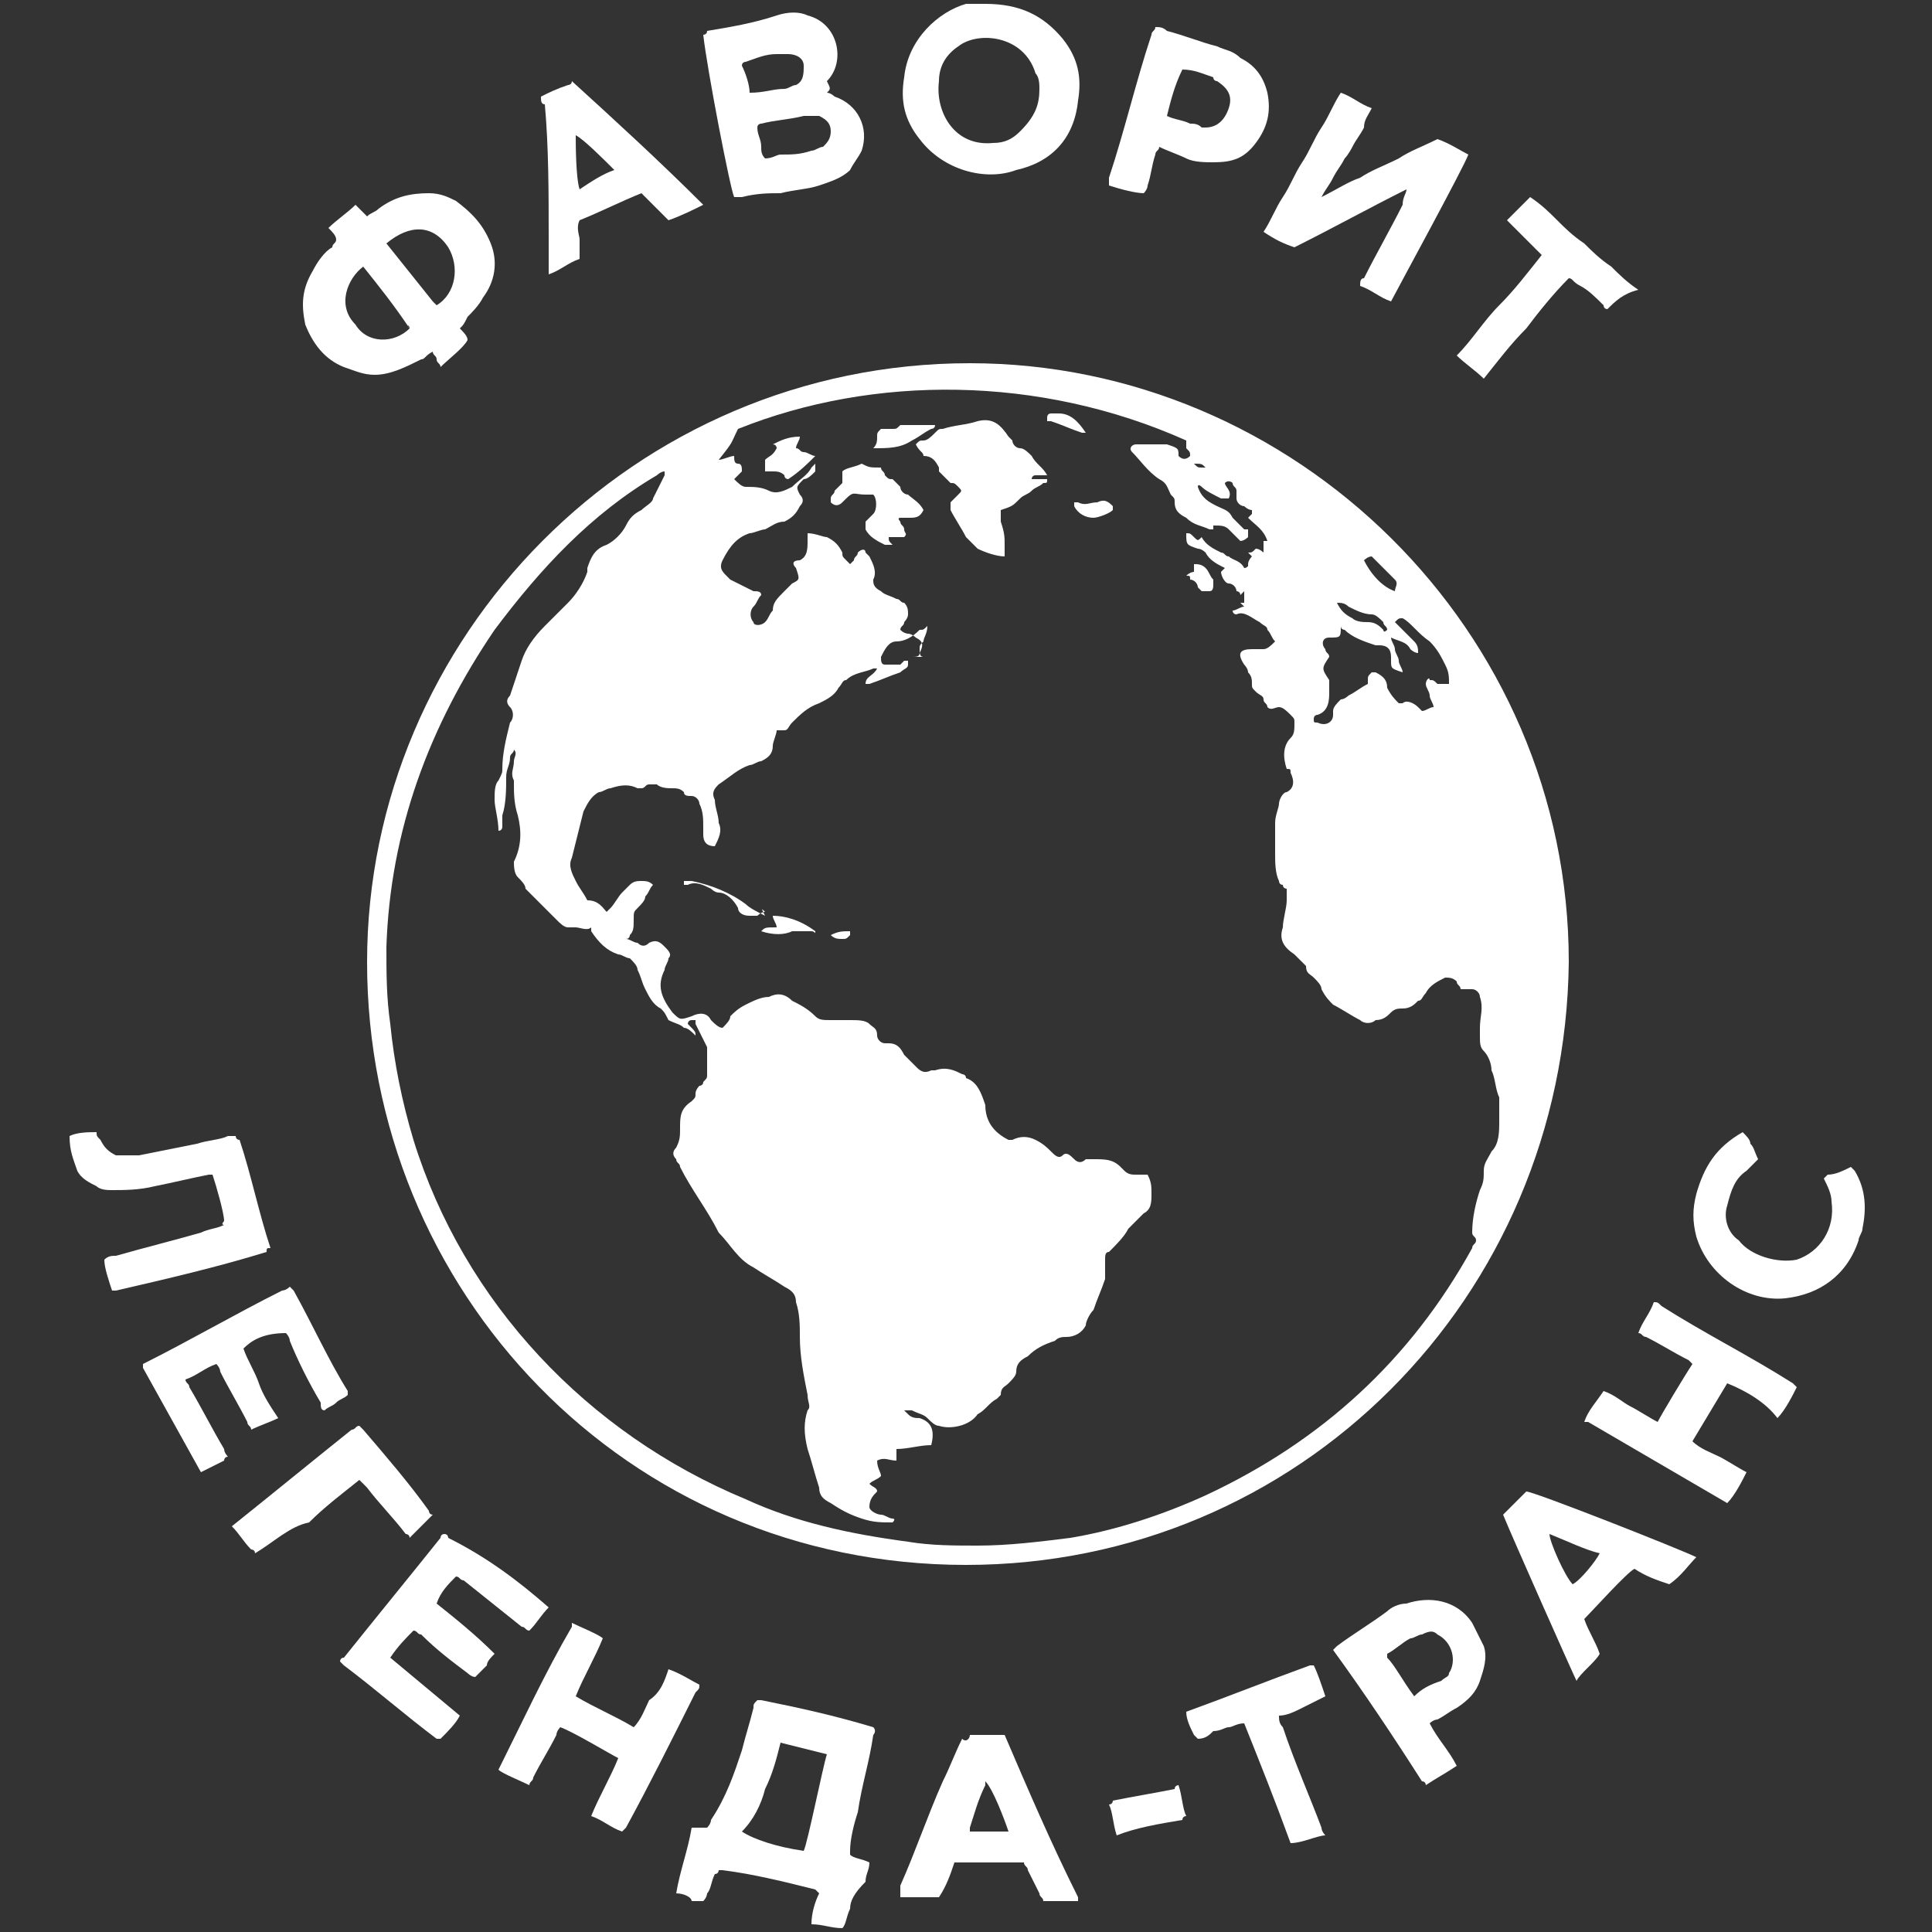 <?xml version="1.0" encoding="utf-8"?>
<!-- Generator: Adobe Illustrator 25.4.0, SVG Export Plug-In . SVG Version: 6.00 Build 0)  -->
<svg version="1.1" id="Шар_1" xmlns="http://www.w3.org/2000/svg" xmlns:xlink="http://www.w3.org/1999/xlink" x="0px" y="0px"
	 viewBox="0 0 50 50" style="enable-background:new 0 0 50 50;" xml:space="preserve">
<rect x="0" y="0" width="50" height="50" fill="#333333" stroke="none"/>
<style type="text/css">
	.st0{fill:#FFFFFF;}
</style>
<g>
	<path class="st0" d="M25,40.5c-8.8,0-15.5-7.1-15.5-15.6c0-8.4,6.9-15.5,15.6-15.5c8.4,0,15.5,6.9,15.5,15.5
		C40.5,33.6,33.6,40.5,25,40.5z M38.2,32.1c0-0.1-0.1-0.1-0.1-0.2c0-0.4,0.1-0.8,0.2-1.1c0.1-0.2,0.1-0.3,0.1-0.5
		c0-0.2,0.1-0.3,0.2-0.5c0.2-0.2,0.2-0.5,0.2-0.8c0-0.1,0-0.2,0-0.3c0-0.1,0-0.2,0-0.3c-0.1-0.2-0.1-0.5-0.2-0.7
		c0-0.2-0.1-0.4-0.2-0.5c-0.1-0.1-0.1-0.2-0.1-0.4c0-0.1,0-0.1,0-0.2c0-0.3,0.1-0.5,0-0.8c0-0.1-0.1-0.2-0.2-0.2c-0.1,0-0.2,0-0.3,0
		c0-0.1-0.1-0.1-0.1-0.2c-0.1-0.1-0.2-0.1-0.3-0.1c-0.2,0.1-0.4,0.2-0.5,0.4c-0.1,0.1-0.1,0.2-0.2,0.2c-0.1,0.1-0.2,0.2-0.4,0.2
		c-0.1,0-0.2,0-0.3,0.1c-0.1,0.1-0.2,0.2-0.4,0.2c-0.1,0.1-0.3,0.1-0.4,0c-0.2-0.1-0.5-0.3-0.7-0.4c-0.1-0.1-0.2-0.2-0.3-0.4
		c0-0.1-0.1-0.2-0.2-0.3c-0.1-0.1-0.2-0.1-0.2-0.3c-0.1-0.1-0.2-0.2-0.3-0.3c-0.3-0.2-0.4-0.4-0.3-0.7c0-0.2,0.1-0.5,0.1-0.7
		c0-0.1,0-0.2,0-0.3c0,0-0.1,0-0.1-0.1c-0.1,0-0.1-0.1-0.1-0.1c-0.1-0.2-0.1-0.5-0.1-0.7c0-0.3,0-0.5,0-0.8c0-0.2,0.1-0.4,0.1-0.5
		c0-0.1,0.1-0.3,0.2-0.3c0.2-0.1,0.2-0.3,0.1-0.5c0-0.1,0-0.1-0.1-0.1c-0.1-0.3-0.1-0.6,0.1-0.8c0.1-0.1,0.1-0.2,0.1-0.4
		c0-0.1,0-0.1-0.1-0.2c-0.1-0.1-0.2-0.2-0.3-0.2c-0.1,0-0.2,0.1-0.3,0c0-0.1-0.1-0.1-0.1-0.2c0-0.1-0.1-0.1-0.2-0.2
		c-0.1-0.1-0.1-0.1-0.1-0.2c0-0.1,0-0.2-0.1-0.3c0-0.1-0.1-0.2-0.1-0.2c-0.2-0.3-0.1-0.4,0.2-0.4c0.1,0,0.2,0,0.3,0
		c0.1,0,0.2-0.1,0.3-0.2c-0.1-0.1-0.1-0.2-0.2-0.3c0-0.1-0.1-0.1-0.2-0.2c-0.2-0.1-0.4-0.3-0.6-0.2c0,0,0,0,0,0
		c-0.1,0-0.1-0.1-0.1-0.1c0.1,0,0.2-0.1,0.3-0.1c0,0,0,0,0,0c0,0-0.1-0.1-0.1-0.1c0.1,0,0.1,0,0.1,0c0-0.1,0-0.2,0-0.3
		c0-0.1,0.1-0.2,0.1-0.3c0,0,0,0,0-0.1c0-0.1,0-0.2,0-0.3c0-0.1,0.1-0.2,0.1-0.2c0,0-0.1-0.1-0.1-0.1c0.1,0,0.1,0,0.2-0.1
		c0.1,0,0.2,0.1,0.2,0.1c0-0.1,0-0.2,0-0.3c0,0,0,0,0,0c0,0,0.1,0,0.1,0c-0.1-0.3-0.3-0.4-0.5-0.6c0,0,0.1-0.1,0.1-0.1
		c0,0,0,0,0-0.1c-0.1,0-0.2-0.1-0.2-0.1c-0.1,0-0.2-0.1-0.2-0.2c0-0.1,0-0.1,0-0.2c0-0.1-0.1-0.1-0.1-0.2c0,0-0.1-0.1-0.2,0
		c0,0.1,0.2,0.2,0.1,0.4c0,0-0.1,0-0.1,0c0,0-0.1,0-0.1,0c-0.2-0.1-0.4-0.2-0.5-0.3c0,0-0.1-0.1-0.1,0c0.1,0.3,0.3,0.4,0.5,0.5
		c0.2,0.1,0.3,0.1,0.4,0.3c0.1,0.1,0.2,0.2,0.3,0.3c0,0,0,0,0.1,0c0,0.1,0,0.1,0,0.2c0,0-0.1,0.1-0.2,0.1c-0.1-0.1-0.2-0.2-0.3-0.3
		c-0.1-0.1-0.2-0.1-0.4-0.1c0,0.1,0,0.1,0,0.1c0,0,0,0-0.1,0c-0.2-0.1-0.4-0.1-0.6-0.3c-0.2-0.1-0.3-0.2-0.3-0.4
		c0-0.1,0-0.1-0.1-0.2c-0.1-0.2-0.1-0.3-0.3-0.4c-0.3-0.2-0.5-0.5-0.7-0.7c-0.1-0.1,0-0.2,0.1-0.2c0.1,0,0.1,0,0.2,0
		c0.2,0,0.4,0,0.6,0c0.3,0.1,0.3,0.1,0.3,0.3c0.1,0.1,0.2,0.1,0.3,0c0-0.1,0-0.1-0.1-0.2c0-0.1,0-0.1,0-0.2
		c-3.8-1.7-8.1-1.7-11.6-0.3c-0.2,0.4-0.1,0.3-0.5,0.8c0.1,0,0.3-0.1,0.4-0.1c0,0.1,0,0.2,0.1,0.2c0.1,0,0.1,0.1,0.1,0.2
		c-0.1,0.1-0.1,0.1-0.2,0.2c0.1,0.1,0.2,0.2,0.3,0.2c0.2,0,0.4,0,0.6,0.1c0.2,0.1,0.4,0,0.6-0.1c0.2-0.2,0.4-0.3,0.5-0.5
		c0,0,0.1-0.1,0.1-0.1c0,0.1,0,0.1,0,0.2c-0.1,0.1-0.2,0.2-0.3,0.2c-0.2,0.2-0.2,0.2-0.1,0.4c0.1,0.1,0.1,0.2,0,0.3
		c-0.1,0.2-0.2,0.3-0.4,0.4c-0.2,0-0.3,0.1-0.5,0.2c-0.1,0-0.3,0.1-0.4,0.1c-0.3,0.1-0.5,0.3-0.7,0.7c-0.1,0.2,0,0.3,0.1,0.4
		c0,0,0.1,0.1,0.1,0.1c0.2,0.1,0.4,0.2,0.6,0.3c0.1,0,0.2,0,0.2,0.1c-0.1,0.1-0.1,0.2-0.2,0.3c-0.1,0.1-0.1,0.3,0,0.4
		c0,0.1,0.2,0.1,0.3,0c0.1-0.1,0.1-0.2,0.2-0.3c0-0.2,0.1-0.3,0.3-0.5c0.1-0.1,0.1-0.1,0.2-0.2c0.2-0.1,0.2-0.1,0.1-0.4
		c-0.1-0.1-0.1-0.2,0.1-0.2c0.2-0.1,0.2-0.3,0.2-0.5c0-0.1,0-0.1,0-0.2c0.2,0,0.4,0.1,0.5,0.1c0.2,0.1,0.3,0.2,0.4,0.4
		c0,0.1,0,0.1,0.1,0.2c0,0,0.1,0.1,0.1,0.1c0,0,0.1-0.1,0.1-0.1c0-0.1,0.1-0.1,0.1-0.2c0.1-0.1,0.2-0.1,0.2,0c0,0,0.1,0.1,0.1,0.1
		c0.1,0.2,0.2,0.4,0.1,0.6c0,0.1,0,0.2,0.2,0.3c0.1,0.1,0.2,0.1,0.4,0.2c0.1,0,0.1,0.1,0.2,0.1c0.1,0.1,0.1,0.2,0.1,0.3
		c0,0.1-0.1,0.2-0.1,0.2c0,0.1-0.1,0.1-0.1,0.2c0.1,0.1,0.2,0.1,0.2,0.1c0.1,0,0.2,0.1,0.2,0.1c0.2,0.1,0.2,0.2,0.1,0.4
		c0,0.1-0.1,0.1-0.2,0.1C24.4,17,24.2,17,24,17c0,0-0.1,0-0.1,0c-0.1,0-0.1-0.1-0.1-0.2c0-0.1,0-0.1,0.1-0.2c0-0.1,0.1-0.2,0.1-0.4
		c-0.1,0.1-0.1,0.1-0.2,0.1c-0.2,0.2-0.4,0.3-0.6,0.3c-0.2,0-0.3,0.2-0.4,0.4c0,0.1,0,0.2,0.1,0.2c0.1,0,0.3,0,0.4,0
		c0,0,0.1-0.1,0.1-0.1c0,0,0.1,0,0.1,0c0,0.1,0,0.1,0,0.1c0,0.1-0.1,0.1-0.2,0.2c-0.3,0.1-0.5,0.2-0.8,0.3c0,0-0.1,0-0.1,0
		c0-0.2,0.2-0.2,0.3-0.4c0,0-0.1,0-0.1,0c-0.2,0.1-0.5,0.1-0.7,0.3c-0.1,0-0.1,0.1-0.2,0.2c-0.1,0.2-0.3,0.3-0.5,0.4
		c-0.3,0.1-0.5,0.3-0.7,0.5c-0.1,0.1-0.1,0.2-0.2,0.2c-0.1,0-0.1,0-0.2,0c0,0.1-0.1,0.3-0.1,0.4c0,0.2-0.1,0.3-0.3,0.4
		c-0.1,0-0.2,0.1-0.3,0.1c-0.3,0.1-0.5,0.3-0.8,0.5c-0.1,0.1-0.2,0.2-0.1,0.4c0,0.2,0.1,0.4,0.1,0.6c0.1,0.2,0,0.4-0.1,0.6
		c-0.2,0-0.3-0.1-0.3-0.3c0-0.1,0-0.1,0-0.2c0-0.2,0-0.4-0.1-0.6c0-0.1-0.1-0.2-0.2-0.2c-0.1,0-0.2,0-0.2-0.1
		c-0.1-0.1-0.2-0.1-0.3-0.1c-0.1,0-0.3,0-0.4-0.1c-0.1,0-0.1,0-0.2,0c-0.1,0-0.1,0.1-0.2,0.1c0,0-0.1,0-0.1,0
		c-0.2-0.1-0.4-0.1-0.7,0c-0.1,0-0.2,0.1-0.3,0.1c-0.2,0.1-0.3,0.3-0.4,0.5c-0.1,0.4-0.2,0.8-0.3,1.2c-0.1,0.2,0,0.4,0.1,0.6
		c0.1,0.2,0.2,0.3,0.3,0.5c0.3,0,0.4,0.2,0.5,0.3c0,0,0.1-0.1,0.1-0.1c0.1-0.1,0.2-0.3,0.3-0.4c0.1-0.1,0.1-0.1,0.2-0.2
		c0.1-0.1,0.2-0.1,0.3-0.1c0.1,0,0.2,0,0.3,0.1c-0.1,0.1-0.1,0.2-0.2,0.3c0,0.1-0.1,0.2-0.2,0.3c-0.1,0.1-0.1,0.1-0.1,0.3
		c0,0.2,0,0.3-0.1,0.4c0,0,0,0.1-0.1,0.1c0.1,0,0.2,0.1,0.3,0.1c0.1,0.1,0.2,0.1,0.3,0c0.2-0.1,0.3,0,0.4,0.1
		c0.1,0.1,0.2,0.2,0.1,0.3c0,0.1-0.1,0.2-0.1,0.3c-0.2,0.4-0.1,0.7,0.2,1.1c0.2,0.2,0.2,0.2,0.5,0.1c0.2-0.1,0.4-0.1,0.5,0.1
		c0.1,0.1,0.2,0.2,0.3,0.2c0.1-0.1,0.2-0.2,0.2-0.3c0.1-0.1,0.2-0.2,0.4-0.3c0.2-0.1,0.4-0.2,0.6-0.2c0.2-0.1,0.4-0.1,0.6,0.1
		c0.2,0.1,0.4,0.2,0.6,0.4c0.1,0.1,0.2,0.1,0.4,0.1c0.2,0,0.4,0,0.5,0c0.2,0,0.4,0,0.5,0.1c0.1,0.1,0.2,0.1,0.2,0.3
		c0,0.1,0.1,0.2,0.2,0.2c0,0,0.1,0,0.1,0c0.2,0,0.3,0.1,0.4,0.3c0.1,0.1,0.2,0.2,0.3,0.3c0.1,0.1,0.2,0.2,0.4,0.1c0,0,0.1,0,0.1,0
		c0.3-0.1,0.5,0,0.7,0.1c0,0,0.1,0,0.1,0.1c0.3,0.1,0.4,0.4,0.5,0.7c0,0.4,0.2,0.7,0.6,0.9c0,0,0.1,0,0.1,0c0.2-0.1,0.4-0.1,0.6,0
		c0.2,0.1,0.3,0.2,0.4,0.3c0.1,0.1,0.2,0.2,0.3,0.1c0.1-0.1,0.2,0,0.3,0.1c0.1,0.1,0.2,0.1,0.3,0c0.1,0,0.1,0,0.2,0
		c0.3,0,0.5,0,0.7,0.2c0,0,0.1,0.1,0.1,0.1c0.1,0.1,0.2,0.1,0.3,0.1c0.1,0,0.2,0,0.3,0c0.1,0.2,0.1,0.3,0.1,0.5c0,0.2,0,0.4-0.2,0.5
		c-0.1,0.1-0.3,0.3-0.4,0.4c-0.1,0.2-0.3,0.4-0.5,0.6c-0.1,0-0.1,0.1-0.1,0.2c0,0.1,0,0.1,0,0.2c0,0.1,0,0.2,0,0.3
		c-0.1,0.3-0.2,0.5-0.3,0.8c-0.1,0.1-0.2,0.3-0.2,0.4c-0.1,0.2-0.3,0.3-0.5,0.3c-0.1,0-0.2,0-0.3,0.1c-0.3,0.1-0.5,0.2-0.7,0.4
		c-0.2,0.1-0.3,0.2-0.3,0.4c0,0.1-0.1,0.2-0.2,0.3c-0.1,0.1-0.2,0.1-0.2,0.3c0,0-0.1,0.1-0.1,0.1c-0.2,0.1-0.3,0.3-0.5,0.4
		c-0.2,0.3-0.7,0.4-1,0.3c-0.1,0-0.2-0.1-0.3-0.2c-0.1-0.1-0.2-0.1-0.4-0.2c0,0-0.1,0-0.2,0c0.1,0.1,0.1,0.1,0.1,0.1
		c0.1,0.1,0.2,0.1,0.3,0.1c0.3,0.1,0.4,0.3,0.3,0.7c-0.3,0-0.6,0.1-0.9,0.1c0,0.1,0,0.2,0,0.3c-0.2,0-0.3-0.1-0.5,0
		c0,0.2,0.1,0.3,0.1,0.4c-0.1,0.1-0.2,0.1-0.3,0.2c0.1,0.1,0.2,0.1,0.2,0.2c-0.1,0.1-0.2,0.2-0.2,0.4c0,0.1,0.2,0.2,0.3,0.2
		c0.1,0,0.2,0.1,0.3,0.1c0,0,0.1,0,0,0.1c-0.3,0-0.5,0-0.8-0.1c-0.3-0.1-0.5-0.2-0.8-0.4c-0.2-0.1-0.3-0.2-0.3-0.4
		c-0.1-0.3-0.2-0.7-0.3-1c-0.1-0.4-0.1-0.7,0-1c0.1-0.1,0-0.2,0-0.4c-0.1-0.5-0.2-1-0.2-1.5c0-0.3,0-0.6-0.1-0.9
		c0-0.2-0.1-0.3-0.3-0.4c-0.3-0.2-0.5-0.3-0.8-0.5c-0.4-0.2-0.6-0.6-0.9-0.9c-0.3-0.6-0.7-1.1-1-1.7c0-0.1-0.1-0.1-0.1-0.2
		c-0.1-0.1-0.1-0.2,0-0.3c0.1-0.2,0.1-0.3,0.1-0.5c0-0.3,0-0.5,0.3-0.7c0.1-0.1,0.1-0.1,0.1-0.2c0-0.1,0.1-0.2,0.1-0.2
		c0,0,0.1,0,0.1-0.1c0.1-0.1,0.1-0.1,0.1-0.2c0-0.2,0-0.3,0-0.5c0-0.1,0-0.1,0-0.2c-0.1-0.2-0.2-0.4-0.3-0.6c0,0,0,0,0-0.1
		c0,0-0.1,0-0.1,0c-0.1,0-0.1,0.1-0.1,0.1C18,26.7,18,26.7,18,26.8c-0.1-0.1-0.2-0.2-0.3-0.2c-0.1-0.1-0.2-0.1-0.4-0.2
		c-0.1-0.2-0.1-0.2-0.2-0.3c-0.2-0.1-0.3-0.3-0.4-0.5c-0.1-0.2-0.1-0.3-0.2-0.5c0-0.1-0.1-0.2-0.2-0.3c-0.1,0-0.2-0.1-0.3-0.1
		c-0.3-0.1-0.5-0.3-0.7-0.6c0,0,0,0,0-0.1C15.2,24.1,15,24,14.9,24c-0.1,0-0.1,0-0.2,0c-0.1,0-0.2-0.1-0.3-0.2
		c-0.1-0.1-0.3-0.3-0.4-0.4c-0.1-0.1-0.2-0.2-0.3-0.3c0,0-0.1-0.1-0.1-0.1c0-0.1-0.1-0.2-0.2-0.3c-0.1-0.1-0.1-0.3-0.1-0.4
		c0.2-0.4,0.2-0.8,0.1-1.2c-0.1-0.3-0.1-0.6-0.1-0.8c0,0,0-0.1,0-0.1c-0.1-0.2,0-0.3,0-0.5c0-0.1,0.1-0.2,0-0.3
		c0,0.1-0.1,0.1-0.1,0.2c0,0.2-0.1,0.3-0.1,0.5c0,0.3,0,0.7-0.1,1c0,0.1,0,0.2,0,0.3c0,0,0,0.1-0.1,0.1c0-0.3-0.1-0.6-0.1-0.8
		c0-0.2,0-0.4,0.1-0.5C13,20,13,20,13,19.9c0-0.4,0.1-0.8,0.2-1.2c0.1-0.1,0.1-0.3,0-0.4c-0.1-0.1-0.1-0.2,0-0.3
		c0.1-0.3,0.2-0.6,0.3-0.9c0.1-0.3,0.3-0.6,0.6-0.9c0.2-0.2,0.4-0.4,0.6-0.6c0.2-0.2,0.4-0.5,0.5-0.8c0,0,0,0,0-0.1
		c0.1-0.3,0.2-0.5,0.5-0.6c0.2-0.1,0.4-0.3,0.5-0.5c0.1-0.2,0.2-0.3,0.4-0.4c0.1-0.1,0.3-0.2,0.3-0.3c0.1-0.2,0.2-0.4,0.3-0.6
		c0,0,0,0,0-0.1c-0.1,0-0.2,0.1-0.2,0.1c-1.7,1-3,2.4-4.2,4c-1.7,2.5-2.7,5.2-2.8,8.2c0,0.7,0,1.3,0.1,2c0.1,1,0.3,2,0.6,3
		c1.3,4.2,4.5,7.6,8.6,9.3c1.3,0.6,2.7,0.9,4.2,1.1c0.6,0.1,1.2,0.1,1.8,0.1c0.8,0,1.6-0.1,2.4-0.2c1.2-0.2,2.4-0.6,3.5-1.1
		c3-1.4,5.3-3.5,6.9-6.4C38.1,32.2,38.2,32.2,38.2,32.1C38.2,32.1,38.2,32.1,38.2,32.1C38.2,32.1,38.2,32.1,38.2,32.1z M37,16.6
		c-0.3-0.2-0.5-0.5-0.7-0.6c-0.1,0-0.1,0-0.2,0.1c0,0,0.1,0.1,0.1,0.1c0.1,0.1,0.3,0.3,0.4,0.4c0.1,0.1,0.1,0.2,0.1,0.3
		c-0.1,0-0.2-0.1-0.2-0.1c-0.1-0.2-0.3-0.2-0.5-0.3c0,0.1,0.1,0.2,0.1,0.3c0,0.1,0.1,0.2,0.1,0.3c0,0.1,0.1,0.2,0.1,0.3
		c-0.3-0.1-0.3-0.1-0.3-0.3c0,0,0-0.1,0-0.1c0-0.2-0.1-0.3-0.3-0.3c0,0-0.1,0-0.1,0c-0.3-0.1-0.6-0.2-0.8-0.4c0,0-0.1,0-0.1-0.1
		c0,0.3,0,0.3-0.3,0.3c-0.2,0-0.2,0.2-0.1,0.3c0,0.1,0.1,0.1,0.1,0.2c-0.2,0.3-0.2,0.3,0,0.6c0,0,0,0.1,0,0.1c0,0.1,0,0.1,0,0.2
		c0,0.2,0,0.5-0.3,0.6c-0.1,0-0.1,0.1-0.1,0.1c0,0.1,0,0.1,0.1,0.1c0.2,0.1,0.4,0,0.4-0.2c0,0,0-0.1,0-0.1c0-0.1,0.1-0.2,0.2-0.3
		c0.1,0,0.2-0.1,0.2-0.1c0.2-0.1,0.3-0.2,0.5-0.3c0-0.1,0-0.1,0-0.1c0-0.1,0-0.1,0.1-0.2c0.1,0,0.1,0,0.1,0c0.2,0.1,0.3,0.2,0.3,0.4
		c0.1,0.2,0.2,0.3,0.3,0.4c0,0,0.1,0,0.1,0c0.1-0.1,0.3,0,0.4,0.1c0,0,0.1,0.1,0.1,0.1c0.1,0,0.2-0.1,0.3-0.1c0-0.1-0.1-0.2-0.1-0.3
		c0-0.1-0.1-0.2-0.1-0.3c0-0.1,0.1-0.2,0.1-0.1c0.1,0,0.1,0,0.2,0.1c0.1,0,0.2,0,0.3,0c0-0.2,0-0.3-0.1-0.5
		c-0.1-0.2-0.2-0.4-0.4-0.6C37.1,16.4,37.1,16.4,37,16.6z M35.3,14.5c0.2,0.4,0.5,0.7,0.8,0.8c0-0.1,0.1-0.2,0-0.3
		c-0.2-0.2-0.4-0.4-0.6-0.6C35.4,14.4,35.3,14.5,35.3,14.5z M34.6,15.6c0.1,0.2,0.2,0.3,0.4,0.4c0.1,0.1,0.3,0.1,0.4,0.1
		c0.2,0,0.3,0.1,0.4,0.2c0,0,0,0.1,0.1,0c0-0.1-0.1-0.1-0.1-0.2c-0.1-0.1-0.2-0.2-0.3-0.2c-0.2,0-0.4-0.1-0.6-0.2
		C34.8,15.6,34.7,15.6,34.6,15.6z M30.9,12c0.1,0.1,0.1,0.1,0.2,0.1c0,0,0.1,0,0.1,0C31.1,12,31.1,12,30.9,12z"/>
	<path class="st0" d="M8.7,6.2C8.7,6.1,8.6,6,8.5,5.9C8.7,5.7,9,5.5,9.2,5.3c0.1,0.1,0.2,0.2,0.3,0.3c0.1-0.1,0.2-0.1,0.3-0.2
		C10.2,5.1,10.6,5,11.1,5c0.3,0,0.5,0.1,0.7,0.2c0.4,0.3,0.7,0.6,0.9,1.1c0.2,0.5,0.1,1-0.2,1.4c-0.1,0.2-0.3,0.4-0.4,0.5
		C12,8.4,12,8.4,11.9,8.5c0.1,0.1,0.2,0.2,0.2,0.3C12,9,11.6,9.3,11.4,9.5c0-0.1-0.1-0.1-0.1-0.2c0-0.1-0.1-0.1-0.1-0.2
		C11,9.2,11,9.3,10.9,9.3c-0.4,0.2-0.8,0.4-1.2,0.4c-0.3,0-0.5-0.1-0.8-0.2c-0.5-0.2-0.8-0.6-1-1.1C7.8,7.9,7.8,7.5,8.1,7
		c0.1-0.2,0.3-0.5,0.5-0.6C8.6,6.3,8.7,6.3,8.7,6.2z M10.6,8.5C10.6,8.4,10.6,8.4,10.6,8.5C10.6,8.4,10.5,8.4,10.6,8.5
		c-0.4-0.6-0.8-1.1-1.2-1.6c0,0,0,0,0,0c0,0,0,0,0,0c-0.4,0.3-0.7,1-0.2,1.5C9.5,8.9,10.2,8.9,10.6,8.5z M10,6.3
		c0.4,0.5,0.8,1,1.2,1.5c0,0,0.1,0.1,0.1,0.1c0.5-0.3,0.6-1,0.3-1.5C11.2,5.8,10.6,5.8,10,6.3z"/>
	<path class="st0" d="M17.5,49c0.1-0.6,0.3-1.1,0.4-1.7c0.1,0,0.3,0,0.4,0c0,0,0.1-0.1,0.1-0.2c0.4-0.6,0.6-1.2,0.8-1.8
		c0.1-0.4,0.2-0.7,0.3-1.1c0-0.1,0-0.1,0.1-0.2c0,0,0.1,0,0.1,0c1,0.2,1.9,0.4,2.9,0.7c0.1,0.1,0,0.2,0,0.2c-0.1,0.7-0.3,1.3-0.4,2
		c-0.1,0.3-0.2,0.7-0.2,1c0,0,0,0.1,0,0.1c0.1,0.1,0.3,0.1,0.5,0.2c0,0.2-0.1,0.3-0.1,0.5C22.1,49,22,49.2,22,49.4
		c-0.1,0.2-0.1,0.4-0.2,0.5c-0.3,0-0.5-0.1-0.8-0.1c0-0.3,0.1-0.6,0.2-0.8c0,0-0.1-0.1-0.1-0.1c-0.8-0.2-1.6-0.4-2.4-0.5
		c0,0,0,0-0.1,0c0,0,0,0.1-0.1,0.1c-0.1,0.2-0.1,0.4-0.2,0.5c0,0,0,0.1-0.1,0.2c-0.1,0-0.2,0-0.3,0C17.9,49.1,17.7,49,17.5,49z
		 M20.8,47.9c0.1-0.2,0.5-2.2,0.6-2.5c-0.4-0.1-0.8-0.2-1.2-0.3c-0.1,0.4-0.2,0.8-0.4,1.2c-0.1,0.4-0.3,0.8-0.6,1.1
		C19.5,47.6,20.1,47.8,20.8,47.9z"/>
	<path class="st0" d="M21.4,2.4c0.1,0,0.2,0.1,0.2,0.1c0.6,0.2,0.9,0.8,0.7,1.4c-0.1,0.2-0.2,0.3-0.3,0.5c-0.2,0.2-0.5,0.3-0.8,0.4
		c-0.3,0.1-0.6,0.1-1,0.2C19.9,5,19.6,5,19.2,5.1c-0.1,0-0.1,0-0.2,0c-0.1-0.2-0.7-3.3-0.8-4.2c0,0,0.1,0,0.1-0.1
		c0.6-0.1,1.2-0.2,1.8-0.4c0.3-0.1,0.6-0.1,0.8,0c0.8,0.2,1,1.2,0.5,1.7C21.5,2.3,21.5,2.3,21.4,2.4z M19.8,4.1
		c0.2,0,0.3-0.1,0.4-0.1C20.5,4,20.7,4,21,3.9c0.1,0,0.2-0.1,0.3-0.1c0.1-0.1,0.2-0.2,0.2-0.4c0-0.2-0.1-0.3-0.3-0.4
		c-0.1,0-0.2,0-0.4,0c-0.4,0.1-0.7,0.1-1.1,0.2c0,0-0.1,0-0.1,0.1c0,0.2,0.1,0.3,0.1,0.5C19.7,3.9,19.7,4,19.8,4.1z M19.4,2.4
		C19.5,2.4,19.5,2.4,19.4,2.4c0.4,0,0.6-0.1,0.9-0.1c0.1,0,0.2-0.1,0.3-0.1c0.2-0.1,0.2-0.3,0.2-0.5c0-0.2-0.2-0.3-0.4-0.3
		c-0.1,0-0.2,0-0.3,0c-0.3,0-0.5,0.1-0.8,0.2c0,0-0.1,0-0.1,0.1C19.3,1.9,19.4,2.2,19.4,2.4z"/>
	<path class="st0" d="M36.4,4.9c-1,0.5-1.9,1-2.9,1.5C33.2,6.3,33,6.2,32.7,6c0.2-0.3,0.3-0.6,0.5-0.9c0.2-0.3,0.3-0.6,0.5-0.9
		c0.2-0.3,0.3-0.6,0.5-0.9c0.2-0.3,0.3-0.6,0.5-0.9c0.3,0.1,0.5,0.3,0.8,0.4c-0.1,0.2-0.2,0.3-0.2,0.5c-0.1,0.2-0.2,0.3-0.3,0.5
		C35,3.8,34.9,4,34.8,4.1c-0.1,0.2-0.2,0.3-0.3,0.5c-0.1,0.2-0.2,0.3-0.3,0.5c0.4-0.2,0.7-0.4,1-0.5c0.3-0.2,0.6-0.3,1-0.5
		c0.3-0.2,0.6-0.3,1-0.5C37.5,3.7,37.8,3.9,38,4c-0.1,0.3-1.9,3.6-2,3.8c-0.3-0.1-0.5-0.3-0.8-0.4c0-0.1,0-0.2,0.1-0.2
		c0.3-0.6,0.7-1.3,1-1.9C36.3,5.1,36.4,5,36.4,4.9C36.4,5,36.4,4.9,36.4,4.9z"/>
	<path class="st0" d="M25.5,0.1c0.9,0,1.5,0.3,2,0.9c0.4,0.5,0.5,1,0.4,1.6c-0.1,1-0.7,1.6-1.6,1.8c-0.8,0.3-1.9,0-2.5-0.8
		c-0.4-0.5-0.5-1-0.4-1.6c0.1-1,0.9-1.7,1.6-1.9C25.2,0.1,25.4,0.1,25.5,0.1z M26.9,2.3c0-0.1,0-0.3-0.1-0.4c-0.3-1-1.5-1.1-2-0.7
		c-0.3,0.2-0.5,0.5-0.5,0.9c-0.1,0.8,0.4,1.7,1.4,1.6c0.3,0,0.5-0.1,0.7-0.3C26.8,3,26.9,2.7,26.9,2.3z"/>
	<path class="st0" d="M17.3,43.2c0.3,0.1,0.6,0.3,0.8,0.4c0,0.1,0,0.1-0.1,0.2c-0.6,1.2-1.2,2.4-1.8,3.5c0,0-0.1,0.1-0.1,0.1
		c-0.3-0.1-0.5-0.3-0.8-0.4c0.2-0.5,0.5-1,0.7-1.5c-0.2-0.1-1.2-0.7-1.5-0.8c0,0-0.1,0.1-0.1,0.2c-0.2,0.4-0.4,0.7-0.6,1.1
		c0,0.1-0.1,0.1-0.1,0.2c-0.2-0.1-0.7-0.3-0.8-0.4c0.6-1.2,1.2-2.5,1.9-3.7c0,0,0,0,0-0.1c0.2,0.1,0.7,0.3,0.8,0.4
		c-0.2,0.5-0.5,1-0.7,1.5c0.5,0.3,1,0.5,1.5,0.8c0.2-0.2,0.3-0.5,0.4-0.7C17.1,43.8,17.2,43.5,17.3,43.2z"/>
	<path class="st0" d="M6.3,34.9c0.1,0.3,0.3,0.6,0.4,0.9c0.1,0.3,0.3,0.6,0.5,0.9C7,36.8,6.7,36.9,6.5,37c0-0.1-0.1-0.1-0.1-0.2
		c-0.2-0.4-0.5-0.9-0.7-1.3c0-0.1-0.1-0.2-0.1-0.2c-0.3,0.1-0.5,0.3-0.8,0.4c0,0.1,0.1,0.1,0.1,0.2c0.3,0.5,0.6,1.1,0.9,1.6
		c0,0.1,0.1,0.2,0.1,0.2c-0.1,0-0.1,0.1-0.1,0.1c-0.2,0.1-0.4,0.2-0.6,0.3c0,0,0,0,0,0c0,0,0,0,0,0c-0.5-0.9-1-1.8-1.5-2.7
		c0,0,0,0,0-0.1c0,0,0,0,0,0c0,0,0,0,0,0c1.2-0.6,2.4-1.3,3.6-1.9c0,0,0.1,0,0.2-0.1c0,0,0.1,0.1,0.1,0.1c0.5,0.9,0.9,1.8,1.4,2.6
		c0,0,0,0,0,0.1c-0.1,0.1-0.2,0.1-0.3,0.2c-0.1,0.1-0.2,0.1-0.3,0.2c-0.1,0-0.1-0.1-0.1-0.2c-0.3-0.5-0.6-1.1-0.8-1.6
		c0-0.1-0.1-0.2-0.1-0.2C6.8,34.5,6.5,34.7,6.3,34.9z"/>
	<path class="st0" d="M14.2,41.6c-0.2,0.2-0.3,0.4-0.5,0.6c-0.1,0-0.1-0.1-0.2-0.1c-0.5-0.4-1-0.8-1.5-1.2c-0.1,0-0.1-0.1-0.2-0.1
		c-0.2,0.2-0.4,0.4-0.5,0.7c0.5,0.4,1,0.8,1.5,1.3c-0.1,0.1-0.2,0.2-0.2,0.3c-0.1,0.1-0.2,0.2-0.3,0.3c-0.1,0-0.2-0.1-0.2-0.1
		c-0.4-0.3-0.8-0.6-1.2-1c-0.1,0-0.1-0.1-0.2-0.1c-0.2,0.2-0.4,0.4-0.6,0.7c0.6,0.5,1.2,1,1.8,1.5c-0.1,0.2-0.3,0.4-0.5,0.6
		c0,0,0,0-0.1,0c0,0,0,0,0,0c-0.8-0.6-1.6-1.3-2.4-1.9c0,0-0.1-0.1-0.1-0.1c0,0,0-0.1,0.1-0.1c0.8-1,1.7-2.1,2.5-3.1
		c0,0,0-0.1,0.1-0.1c0.1,0,0.1,0.1,0.1,0.1C12.6,40.3,13.4,40.9,14.2,41.6C14.2,41.5,14.2,41.6,14.2,41.6z"/>
	<path class="st0" d="M44.7,35.8c-0.3,0.5-0.6,1-0.9,1.5c0.2,0.2,0.5,0.3,0.7,0.4c0.2,0.1,0.5,0.3,0.7,0.4c-0.1,0.2-0.3,0.6-0.5,0.8
		c-1.2-0.7-2.4-1.4-3.6-2.1c0,0,0,0-0.1,0c0.1-0.3,0.3-0.5,0.5-0.8c0.3,0.1,0.5,0.3,0.7,0.4c0.2,0.1,0.5,0.3,0.7,0.4
		c0.1-0.2,0.7-1.2,0.9-1.5c0,0-0.1-0.1-0.1-0.1c-0.4-0.2-0.7-0.4-1.1-0.6c-0.1,0-0.1-0.1-0.2-0.1c0.1-0.3,0.3-0.5,0.4-0.8
		c0.1,0,0.1,0,0.2,0.1c1.1,0.7,2.3,1.3,3.4,2c0,0,0.1,0.1,0.1,0.1c-0.1,0.2-0.3,0.6-0.5,0.8C45.7,36.3,45.2,36,44.7,35.8z"/>
	<path class="st0" d="M5.8,31.6c0-0.2-0.2-0.9-0.3-1.2c0,0-0.1,0-0.1,0c-0.5,0.1-0.9,0.2-1.4,0.3c-0.4,0.1-0.8,0.1-1.1,0.1
		c-0.1,0-0.3,0-0.4-0.1c-0.2-0.1-0.4-0.2-0.5-0.4c-0.1-0.3-0.2-0.5-0.2-0.9c0.2-0.1,0.5-0.1,0.7-0.1c0,0.1,0,0.1,0.1,0.2
		c0.1,0.2,0.2,0.3,0.4,0.4c0.2,0,0.4,0,0.6,0c0.5-0.1,1-0.2,1.5-0.3c0.3-0.1,0.6-0.1,0.8-0.2c0.1,0,0.1,0,0.2,0c0,0,0,0.1,0.1,0.1
		c0.3,0.9,0.5,1.9,0.8,2.8c-0.1,0-0.1,0-0.1,0.1c-1.3,0.4-2.6,0.7-3.9,1c0,0-0.1,0-0.1,0c-0.1-0.3-0.2-0.6-0.2-0.8
		c0.1-0.1,0.2-0.1,0.3-0.1c0.7-0.2,1.5-0.4,2.2-0.6c0.2-0.1,0.4-0.1,0.6-0.2C5.7,31.7,5.8,31.6,5.8,31.6z"/>
	<path class="st0" d="M14,2.5c0.2-0.1,0.4-0.2,0.7-0.3c0,0,0.1,0,0.1-0.1c1.1,1,2.3,2.1,3.4,3.2c-0.2,0.1-0.6,0.3-0.9,0.4
		c-0.2-0.2-0.5-0.5-0.7-0.7c-0.5,0.2-1.1,0.5-1.6,0.7c-0.1,0.2,0,0.4,0,0.5c0,0.2,0,0.3,0,0.5c-0.3,0.1-0.5,0.3-0.8,0.4
		c0-0.1,0-0.1,0-0.2c0-0.2,0-0.4,0-0.7c0-1.2,0-2.4-0.1-3.5C14,2.7,14,2.6,14,2.5z M15.9,4.4c-0.3-0.3-0.8-0.8-1-0.9
		c0,0.2,0,1.1,0.1,1.4C15.3,4.7,15.6,4.5,15.9,4.4z"/>
	<path class="st0" d="M43.9,40.3c-0.2,0.2-0.4,0.5-0.7,0.7c-0.3-0.1-0.6-0.2-0.9-0.4c-0.2,0.1-1.1,1.1-1.3,1.3
		c0.1,0.3,0.3,0.6,0.4,0.9c-0.1,0.2-0.5,0.5-0.6,0.7c-0.1-0.2-1.7-3.8-1.9-4.3c0.2-0.2,0.4-0.4,0.6-0.6
		C39.7,38.6,43.5,40.1,43.9,40.3z M40.1,39.7c0,0.2,0.4,1.1,0.6,1.3c0.2-0.1,0.6-0.6,0.7-0.8C41,40.1,40.6,39.9,40.1,39.7z"/>
	<path class="st0" d="M25.1,44.9c0.3,0,0.6,0,0.9,0c0.6,1.4,1.2,2.8,1.9,4.2c0,0,0,0.1,0,0.1c-0.3,0-0.6,0-0.9,0
		c0-0.1-0.1-0.1-0.1-0.2c-0.1-0.2-0.2-0.4-0.3-0.6c0-0.1-0.1-0.1-0.1-0.2c-0.6,0-1.2,0-1.8,0c-0.1,0.3-0.2,0.6-0.4,0.9
		c-0.2,0-0.3,0-0.5,0c-0.2,0-0.3,0-0.5,0c0-0.1,0-0.2,0-0.3c0.4-0.9,0.7-1.8,1.1-2.7c0.2-0.4,0.3-0.7,0.5-1.1
		C25,45.1,25.1,45,25.1,44.9z M26.1,47.4c-0.1-0.3-0.4-1.1-0.6-1.3c0,0,0,0,0,0.1c-0.2,0.4-0.3,0.8-0.4,1.1c0,0,0,0.1,0,0.1
		C25.4,47.4,25.7,47.4,26.1,47.4z"/>
	<path class="st0" d="M29.9,0.7c0.1,0,0.2,0,0.3,0.1c0.4,0.1,0.9,0.3,1.3,0.4c0.2,0.1,0.4,0.1,0.6,0.3c0.4,0.2,0.6,0.5,0.7,0.9
		c0.1,0.5,0,0.9-0.3,1.3c-0.3,0.4-0.6,0.5-1.1,0.5c-0.2,0-0.5,0-0.7-0.1C30.5,4,30.2,3.9,30,3.8c0,0.1-0.1,0.1-0.1,0.2
		c-0.1,0.3-0.1,0.5-0.2,0.8c0,0.1-0.1,0.2-0.1,0.2c-0.2,0-0.6-0.1-0.9-0.2c0-0.1,0-0.1,0-0.2c0.4-1.2,0.7-2.5,1.1-3.7
		C29.8,0.8,29.9,0.8,29.9,0.7z M30.2,3c0.2,0.1,0.4,0.1,0.6,0.2c0.1,0,0.2,0,0.3,0.1c0,0,0.1,0,0.1,0c0.3,0,0.5-0.2,0.6-0.5
		c0.1-0.3,0-0.5-0.3-0.7c0,0-0.1,0-0.1-0.1c-0.3-0.1-0.5-0.2-0.8-0.2C30.4,2.2,30.3,2.6,30.2,3z"/>
	<path class="st0" d="M37,44.6c0.2,0.4,0.5,0.7,0.7,1.1c-0.3,0.2-0.5,0.3-0.8,0.5c0,0,0,0,0,0c0,0,0,0,0,0c0,0,0-0.1-0.1-0.1
		c-0.7-1.1-1.5-2.3-2.3-3.4c0,0,0.1-0.1,0.1-0.1c0.4-0.3,0.9-0.6,1.3-0.9c0.1-0.1,0.3-0.2,0.5-0.2c0.6-0.2,1.3-0.1,1.7,0.5
		c0.1,0.2,0.2,0.4,0.3,0.6c0.1,0.3,0,0.6-0.1,0.9c-0.1,0.3-0.3,0.5-0.6,0.7c-0.2,0.1-0.3,0.2-0.5,0.3C37.2,44.5,37.1,44.5,37,44.6z
		 M36.6,43.9c0.2-0.2,0.4-0.3,0.7-0.4c0.1-0.1,0.2-0.1,0.2-0.2c0.2-0.3,0.1-0.8-0.3-1c-0.1-0.1-0.2-0.1-0.4,0
		c-0.1,0-0.2,0.1-0.3,0.1c-0.2,0.1-0.4,0.3-0.6,0.4c0,0,0,0,0,0.1C36.1,43.1,36.3,43.5,36.6,43.9z"/>
	<path class="st0" d="M47.9,30.2c0,0,0.1,0.1,0.1,0.1c0.3,0.5,0.3,1,0.2,1.5c0,0.1-0.1,0.2-0.1,0.3c-0.3,0.9-1,1.4-1.9,1.5
		c-1,0.1-2-0.6-2.3-1.6c-0.1-0.4-0.1-0.7,0-1.1c0.2-0.7,0.5-1.2,1.2-1.6c0.1,0.1,0.2,0.2,0.2,0.3c0.1,0.1,0.1,0.2,0.2,0.4
		c-0.1,0.1-0.2,0.2-0.3,0.3c-0.3,0.2-0.4,0.5-0.5,0.9c-0.1,0.3,0,0.7,0.3,0.9c0.3,0.4,1,0.6,1.5,0.5c0.6-0.2,1-0.8,0.9-1.5
		c0-0.2-0.1-0.4-0.2-0.6c0,0,0.1-0.1,0.1-0.1C47.5,30.4,47.7,30.3,47.9,30.2z"/>
	<path class="st0" d="M33.4,47.7c-0.4-1.1-0.8-2.1-1.2-3.1c-0.2,0-0.3,0.1-0.4,0.1c-0.1,0-0.2,0.1-0.4,0.1C31.3,44.9,31.2,45,31,45
		c0,0-0.1-0.1-0.1-0.1c-0.1-0.2-0.2-0.4-0.2-0.6c0,0,0,0,0,0c0,0,0,0,0,0c1.1-0.4,2.1-0.8,3.2-1.2c0,0,0,0,0.1,0
		c0.1,0.2,0.2,0.5,0.3,0.8c-0.2,0.1-0.4,0.2-0.6,0.3c-0.2,0.1-0.4,0.2-0.6,0.2c0,0.1,0,0.2,0.1,0.3c0.3,0.9,0.7,1.8,1,2.6
		c0,0.1,0.1,0.2,0.1,0.2C34.1,47.5,33.7,47.7,33.4,47.7z"/>
	<path class="st0" d="M40.6,7.2c-0.4,0.4-0.8,0.9-1.1,1.3c-0.4,0.4-0.7,0.8-1.1,1.3c-0.2-0.2-0.5-0.4-0.7-0.6
		c0.4-0.4,0.7-0.9,1.1-1.3c0.4-0.4,0.7-0.8,1.1-1.3c-0.1-0.1-0.2-0.2-0.3-0.3c-0.1-0.1-0.2-0.2-0.3-0.3c-0.1-0.1-0.2-0.2-0.3-0.3
		c0.2-0.2,0.4-0.4,0.6-0.6c0.3,0.2,0.5,0.4,0.7,0.6c0.2,0.2,0.4,0.4,0.7,0.6c0.2,0.2,0.4,0.4,0.7,0.6c0.2,0.2,0.4,0.4,0.7,0.6
		C42,7.6,41.8,7.8,41.6,8c-0.1,0-0.1-0.1-0.1-0.1c-0.2-0.2-0.4-0.4-0.6-0.5C40.7,7.3,40.7,7.2,40.6,7.2z"/>
	<path class="st0" d="M6.6,40.2c0-0.1-0.1-0.1-0.1-0.1c-0.2-0.2-0.3-0.4-0.5-0.6c0,0,0,0,0,0c0,0,0,0,0,0c1-0.8,2.1-1.7,3.1-2.5
		c0.1,0,0.1-0.1,0.2-0.1c0,0,0.1,0.1,0.1,0.1c0.6,0.7,1.2,1.4,1.7,2.1c0,0,0,0.1,0.1,0.1c-0.1,0.1-0.2,0.2-0.3,0.3
		c-0.1,0.1-0.2,0.2-0.3,0.3c0-0.1-0.1-0.1-0.1-0.1c-0.3-0.4-0.7-0.8-1-1.2c-0.1-0.1-0.1-0.1-0.2-0.2c-0.5,0.4-0.9,0.7-1.3,1.1
		C7.5,39.5,7.1,39.9,6.6,40.2z"/>
	<path class="st0" d="M30.5,46.2c0.1,0.3,0.1,0.6,0.2,0.8c0,0-0.1,0-0.1,0.1c-0.6,0.1-1.2,0.2-1.7,0.4c-0.1-0.3-0.1-0.6-0.2-0.8
		c0.1,0,0.1-0.1,0.1-0.1c0.5-0.1,1.1-0.2,1.6-0.3C30.4,46.2,30.5,46.2,30.5,46.2z"/>
	<path class="st0" d="M38.2,32.1C38.2,32.1,38.2,32.1,38.2,32.1C38.2,32.1,38.2,32.1,38.2,32.1C38.2,32.1,38.2,32.1,38.2,32.1z"/>
	<path class="st0" d="M23.7,11.5c0.1-0.1,0.1-0.1,0.2-0.1c0.1,0,0.2-0.1,0.3-0.2c0.1-0.1,0.1-0.1,0.2-0.1c0.3-0.1,0.6-0.1,0.9-0.2
		c0.4-0.1,0.6,0.1,0.8,0.4c0,0,0.1,0.1,0.1,0.1c0,0.1,0.1,0.2,0.2,0.2c0.1,0,0.2,0.1,0.3,0.2c0.1,0.2,0.3,0.3,0.4,0.5
		c0,0-0.1,0-0.1,0c-0.1,0-0.1,0-0.2,0c-0.1,0-0.1,0.1-0.1,0.1c0,0,0.1,0,0.1,0c0.1,0,0.1,0,0.2,0c0,0,0.1,0,0.1,0
		c0,0.1,0,0.1-0.1,0.1c-0.1,0.1-0.2,0.1-0.3,0.2c-0.1,0.1-0.2,0.1-0.3,0.2c0,0,0,0,0,0c-0.2,0.2-0.2,0.2-0.5,0.3c0,0.1,0,0.1,0,0.2
		c0,0,0,0.1,0,0.1C26,13.8,26,13.9,26,14.1c0,0.1,0,0.2,0,0.3c-0.2,0-0.5-0.1-0.7-0.2c-0.1-0.1-0.2-0.2-0.3-0.3
		c-0.1-0.2-0.3-0.5-0.4-0.7c0-0.1,0-0.2,0-0.2c0.1-0.1,0.1-0.1,0.2-0.2c0.1-0.1,0.1-0.1,0-0.2c-0.1-0.1-0.1-0.1-0.2-0.1
		c-0.1-0.1-0.2-0.2-0.3-0.3c0,0,0-0.1,0-0.1c-0.1-0.2-0.2-0.3-0.4-0.3C23.9,11.7,23.8,11.7,23.7,11.5z"/>
	<path class="st0" d="M22.3,12c0.2,0.1,0.2,0.1,0.5,0.1c0,0.1,0.1,0.1,0.1,0.2c0.1,0.1,0.1,0.1,0.2,0.1c0.1,0.1,0.1,0.1,0.2,0.2
		c0,0.1,0.1,0.2,0.2,0.2c0.1,0.1,0.3,0.2,0.4,0.4c-0.1,0.2-0.2,0.2-0.4,0.2c0,0-0.1,0-0.1,0c0,0-0.1,0-0.1,0c-0.1,0,0,0.1,0,0.1
		c0,0.1,0.1,0.1,0.1,0.2c0,0.1,0.1,0.1,0,0.2c-0.1,0-0.2,0-0.4,0c0,0.1,0,0.1,0.1,0.2c-0.1,0-0.1,0-0.2,0c-0.2-0.1-0.4-0.2-0.5-0.4
		c0-0.1,0-0.1,0-0.2c0.1-0.1,0.1-0.1,0.2-0.2c0.1-0.1,0.1-0.4,0-0.5c0,0,0,0-0.1,0c0,0,0,0-0.1,0c-0.3,0-0.3-0.1-0.5,0.1
		c0,0-0.1,0.1-0.1,0.1c-0.1,0.1-0.2,0.1-0.3,0c0,0,0-0.1,0-0.1c0-0.1,0.1-0.1,0.1-0.2c0.1-0.1,0.1-0.1,0.2-0.2c0-0.1,0-0.2,0-0.3
		C21.9,12.1,22.1,12.1,22.3,12z"/>
	<path class="st0" d="M21.1,11.8c-0.2,0.2-0.4,0.4-0.7,0.6c0,0-0.1,0-0.1-0.1c-0.1-0.1-0.2-0.1-0.3-0.1c-0.1,0-0.2,0-0.2,0
		c0-0.1,0-0.2,0-0.3c0.1-0.1,0.2-0.1,0.3-0.3c0,0,0-0.1-0.1-0.1c0,0,0,0,0,0c0.2-0.1,0.4-0.2,0.7-0.2c0,0.1-0.1,0.2-0.1,0.3
		c0.1,0,0.1,0.1,0.2,0.1C20.9,11.7,21,11.8,21.1,11.8z"/>
	<path class="st0" d="M31.7,14.7c-0.2-0.1-0.4-0.2-0.5-0.4c0,0-0.1-0.1-0.2-0.1c-0.3-0.1-0.3-0.1-0.3-0.4c0,0,0,0,0,0
		c0.1,0,0.1,0,0.2,0.1c0.1,0.1,0.1,0.1,0.2,0c0.1,0.2,0.3,0.3,0.5,0.4c0.1,0,0.1,0.1,0.2,0.1c0.1,0.1,0.3,0.1,0.4,0.3
		c0.1,0,0.1-0.1,0.2-0.1c0,0.1,0.1,0.2,0.1,0.4c-0.1,0.1-0.2,0.2-0.4,0.4c0-0.1-0.1-0.1-0.1-0.1c0-0.1-0.1-0.2-0.2-0.2
		c-0.1,0-0.2-0.2-0.2-0.3C31.6,14.8,31.7,14.7,31.7,14.7z"/>
	<path class="st0" d="M19.8,23.6c-0.1,0-0.2,0.1-0.2,0.1c-0.1,0-0.1,0-0.2,0c-0.2,0-0.3-0.1-0.3-0.2c-0.1-0.2-0.3-0.4-0.5-0.4
		c-0.1,0-0.2-0.1-0.2-0.1c-0.2-0.1-0.4-0.2-0.6-0.1c0,0-0.1,0-0.1,0c0,0,0-0.1,0-0.1c0,0,0.1,0,0.1,0c0,0,0.1,0,0.1,0
		c0.5,0.1,1,0.3,1.4,0.6c0.1,0.1,0.3,0.2,0.5,0.3C19.7,23.5,19.7,23.5,19.8,23.6z"/>
	<path class="st0" d="M22.6,11.6C22.6,11.6,22.6,11.5,22.6,11.6c0.1-0.1,0.1-0.2,0.1-0.3c0-0.1,0-0.1,0.1-0.2c0.1,0,0.2,0,0.3,0
		c0.1,0,0.1,0,0.2-0.1c0,0,0.1,0,0.2,0c0.2,0,0.4,0,0.7,0c0,0.1-0.1,0.1-0.1,0.1c-0.2,0.1-0.3,0.2-0.5,0.3
		C23.3,11.6,23,11.6,22.6,11.6z"/>
	<path class="st0" d="M19.7,24.1c0.1-0.1,0.1-0.1,0.4-0.1c0-0.1-0.1-0.2-0.1-0.3c0.3,0,0.7,0.1,1.1,0.4c0,0.1,0,0-0.1,0
		c-0.2,0-0.3,0-0.5,0C20.3,24.2,20,24.2,19.7,24.1z"/>
	<path class="st0" d="M30.7,14.9c0.1-0.1,0.2-0.1,0.2-0.1c0-0.1,0-0.1,0-0.2c0.1,0,0.2,0,0.3,0.1c0.1,0.1,0.1,0.2,0.2,0.3
		c0,0,0,0.1,0,0.1c0,0.1,0,0.2-0.1,0.2c-0.1,0-0.2,0-0.2,0c0,0-0.1-0.1-0.1-0.1c0-0.1-0.1-0.2-0.2-0.2
		C30.8,14.9,30.8,14.9,30.7,14.9z"/>
	<path class="st0" d="M28.3,13.4c-0.2,0-0.4-0.1-0.5-0.3c0,0,0-0.1,0-0.1c0,0,0.1,0,0.1,0c0.2,0.1,0.3,0,0.5,0
		c0.2-0.1,0.3,0,0.4,0.1c0,0,0,0.1,0,0.1C28.7,13.3,28.4,13.4,28.3,13.4z"/>
	<path class="st0" d="M28.1,11.2c-0.1,0-0.1,0-0.1,0c-0.3-0.1-0.5-0.2-0.8-0.3c0,0-0.1,0-0.1,0c0,0,0-0.1,0-0.1c0,0,0-0.1,0.1-0.1
		c0.1,0,0.2,0,0.2,0C27.7,10.7,27.9,10.9,28.1,11.2z"/>
	<path class="st0" d="M21.5,24.2c0.2-0.1,0.3-0.1,0.5-0.1c0,0,0,0.1,0,0.1c-0.1,0.1-0.1,0.1-0.2,0.1C21.7,24.3,21.6,24.3,21.5,24.2z
		"/>
</g>
</svg>
